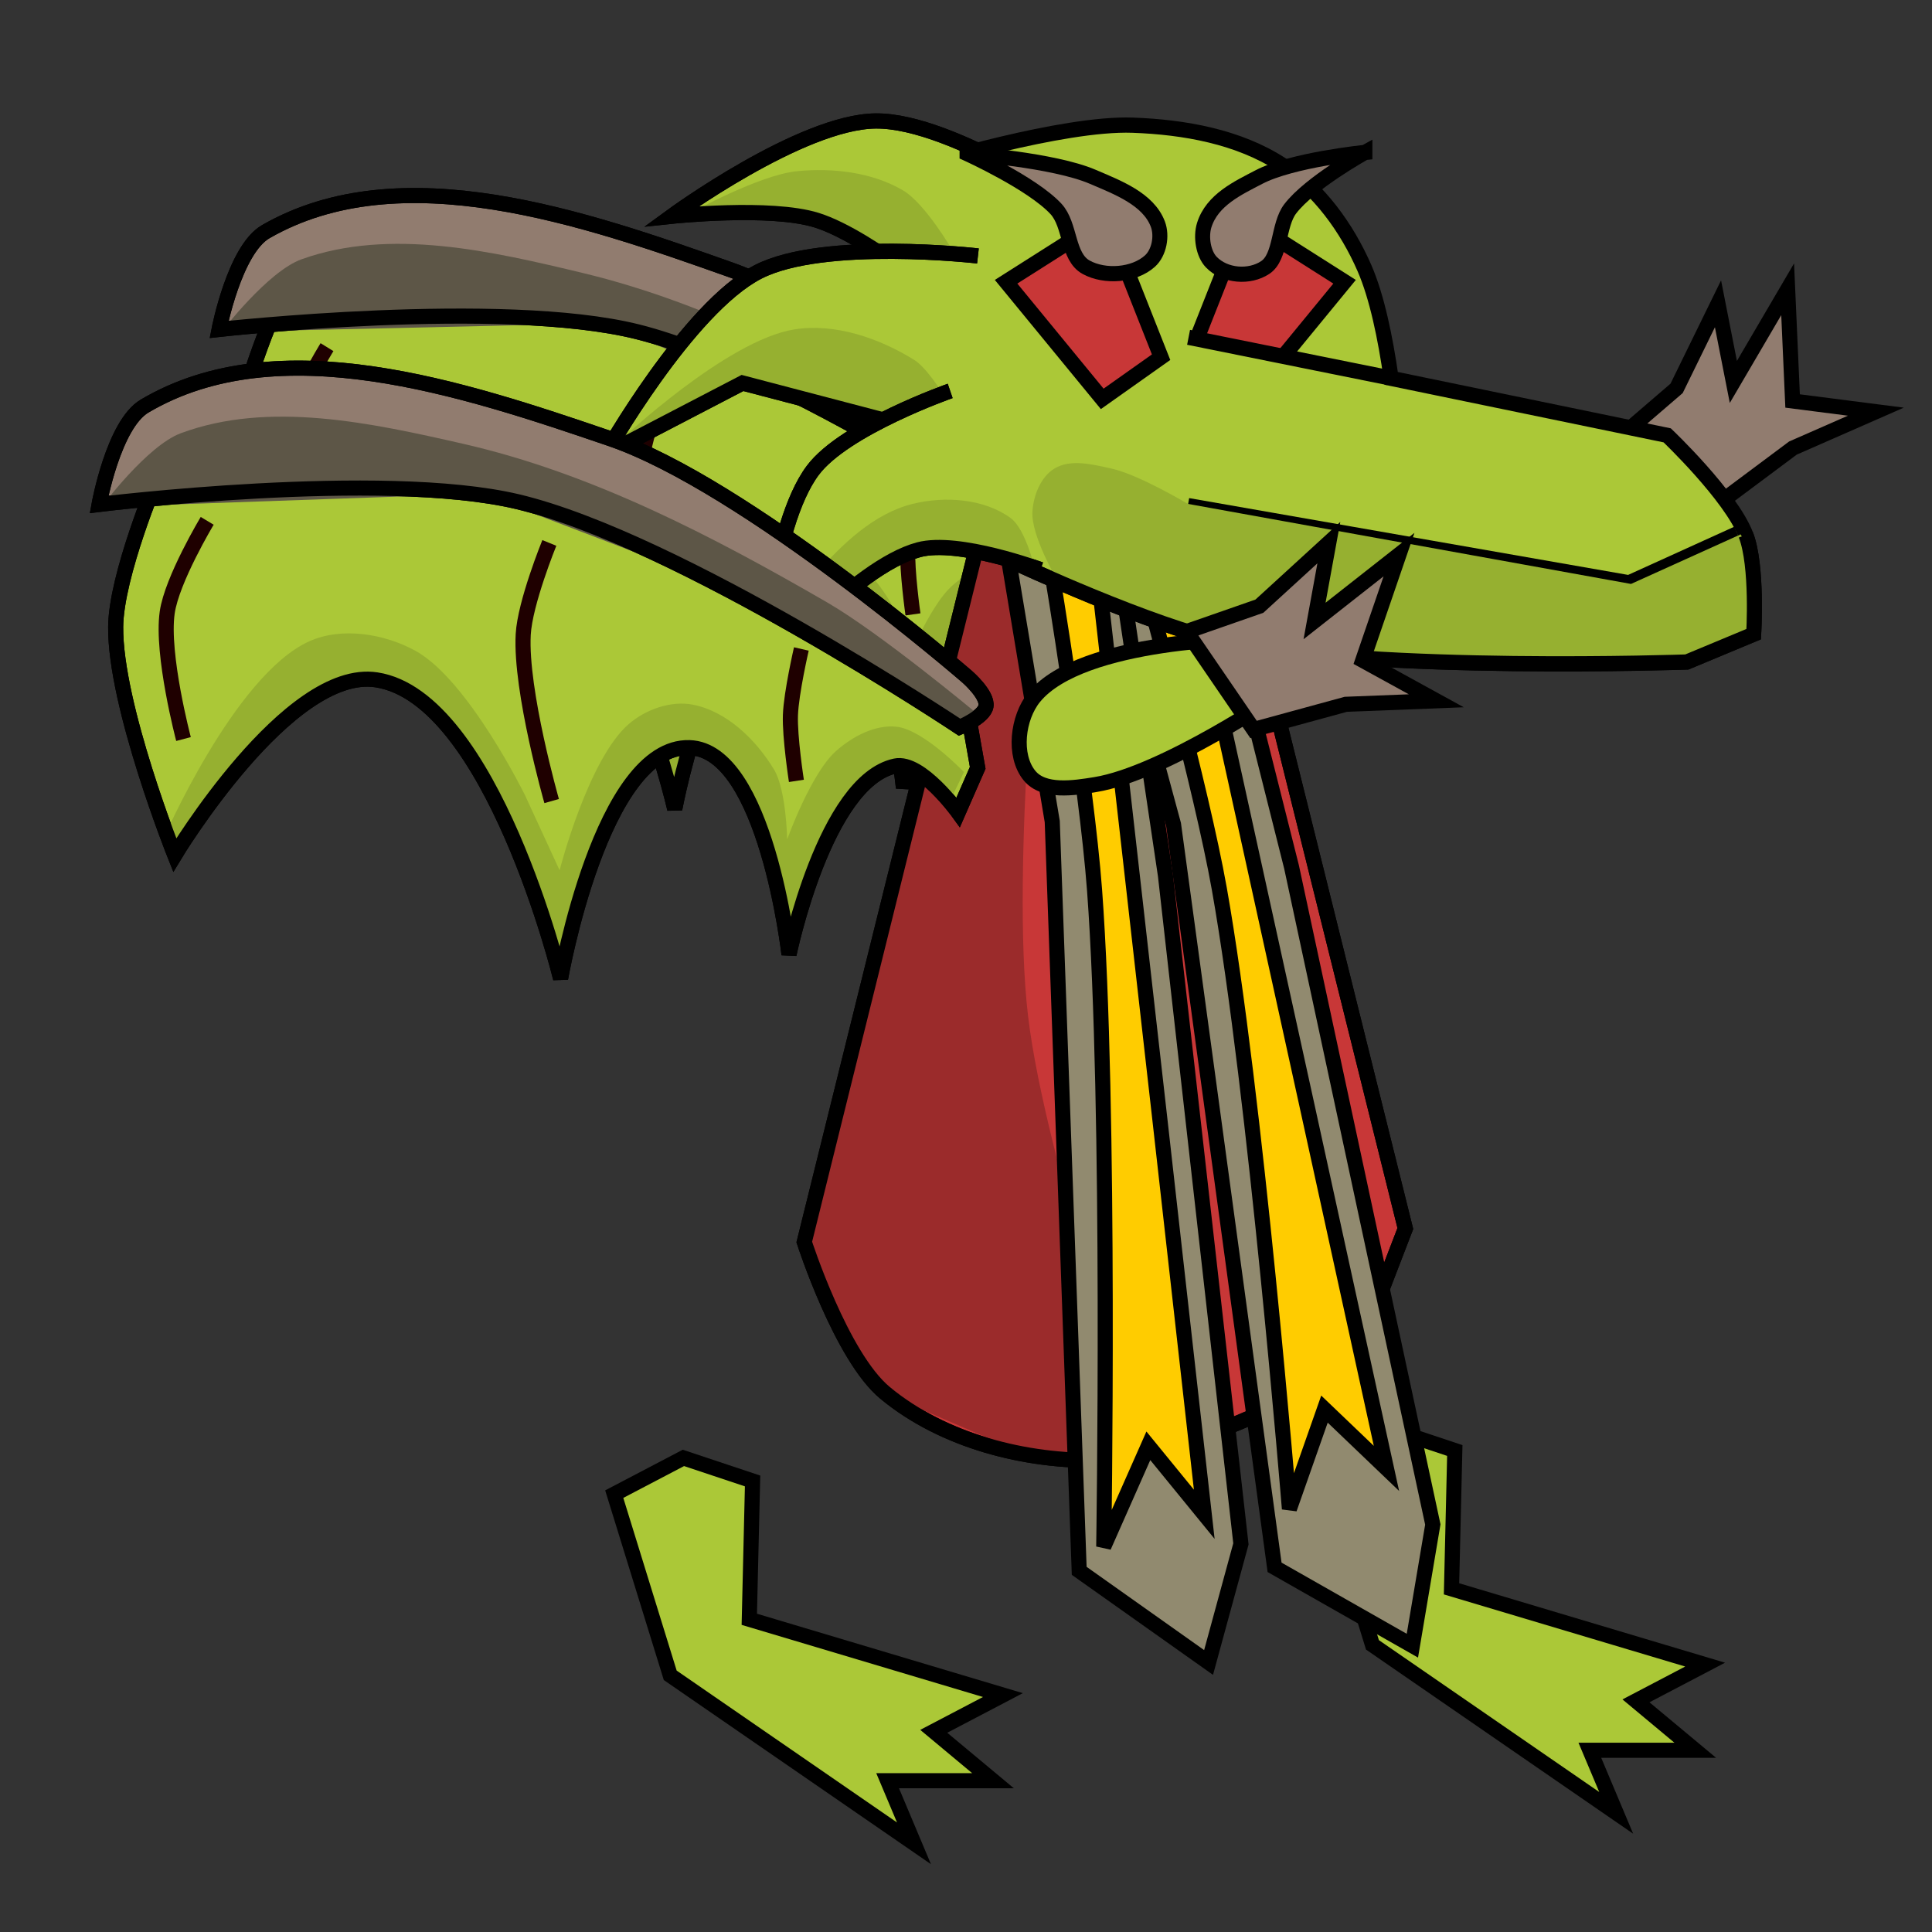 <?xml version="1.0" encoding="UTF-8" standalone="no"?>
<!-- Created with Inkscape (http://www.inkscape.org/) -->

<svg
   xmlns:dc="http://purl.org/dc/elements/1.1/"
   xmlns:cc="http://creativecommons.org/ns#"
   xmlns:rdf="http://www.w3.org/1999/02/22-rdf-syntax-ns#"
   xmlns:svg="http://www.w3.org/2000/svg"
   xmlns="http://www.w3.org/2000/svg"
   xmlns:sodipodi="http://sodipodi.sourceforge.net/DTD/sodipodi-0.dtd"
   xmlns:inkscape="http://www.inkscape.org/namespaces/inkscape"
   width="512"
   height="512"
   viewBox="0 0 135.467 135.467"
   version="1.1"
   id="svg4596"
   inkscape:version="0.92.3 (2405546, 2018-03-11)"
   sodipodi:docname="Dragonkin_Attack.svg"
   inkscape:export-filename="E:\School\WEB-151\Git\Final\sneaksy\Resources\Dragonkin\Dragonkin_Attack.png"
   inkscape:export-xdpi="48"
   inkscape:export-ydpi="48">
  <rect x="0" y="0" width="135.467" height="135.467" fill="#333333" stroke="none"/>
  <defs
     id="defs4590">
    <inkscape:path-effect
       effect="spiro"
       id="path-effect5513"
       is_visible="true" />
    <inkscape:path-effect
       is_visible="true"
       id="path-effect5509"
       effect="spiro" />
    <inkscape:path-effect
       effect="spiro"
       id="path-effect5417"
       is_visible="true" />
    <inkscape:path-effect
       effect="spiro"
       id="path-effect5349"
       is_visible="true" />
    <inkscape:path-effect
       is_visible="true"
       id="path-effect5328"
       effect="spiro" />
    <inkscape:path-effect
       is_visible="true"
       id="path-effect5324"
       effect="spiro" />
    <inkscape:path-effect
       effect="spiro"
       id="path-effect5320"
       is_visible="true" />
    <inkscape:path-effect
       effect="spiro"
       id="path-effect5314"
       is_visible="true" />
    <inkscape:path-effect
       is_visible="true"
       id="path-effect5312"
       effect="spiro" />
    <inkscape:path-effect
       effect="spiro"
       id="path-effect5306"
       is_visible="true" />
    <inkscape:path-effect
       is_visible="true"
       id="path-effect5255"
       effect="spiro" />
    <inkscape:path-effect
       effect="spiro"
       id="path-effect5249"
       is_visible="true" />
    <inkscape:path-effect
       effect="spiro"
       id="path-effect5212"
       is_visible="true" />
    <inkscape:path-effect
       effect="spiro"
       id="path-effect5208"
       is_visible="true" />
    <inkscape:path-effect
       effect="spiro"
       id="path-effect5204"
       is_visible="true" />
    <inkscape:path-effect
       effect="spiro"
       id="path-effect5196"
       is_visible="true" />
    <inkscape:path-effect
       is_visible="true"
       id="path-effect5192"
       effect="spiro" />
    <inkscape:path-effect
       is_visible="true"
       id="path-effect5188"
       effect="spiro" />
    <inkscape:path-effect
       is_visible="true"
       id="path-effect5182"
       effect="spiro" />
    <inkscape:path-effect
       effect="spiro"
       id="path-effect5178"
       is_visible="true" />
    <inkscape:path-effect
       is_visible="true"
       id="path-effect5174"
       effect="spiro" />
    <inkscape:path-effect
       effect="spiro"
       id="path-effect5170"
       is_visible="true" />
    <inkscape:path-effect
       effect="spiro"
       id="path-effect5163"
       is_visible="true" />
    <inkscape:path-effect
       is_visible="true"
       id="path-effect5159"
       effect="spiro" />
    <inkscape:path-effect
       effect="spiro"
       id="path-effect5155"
       is_visible="true" />
    <inkscape:path-effect
       is_visible="true"
       id="path-effect5151"
       effect="spiro" />
    <inkscape:path-effect
       effect="spiro"
       id="path-effect5147"
       is_visible="true" />
    <inkscape:path-effect
       effect="spiro"
       id="path-effect5143"
       is_visible="true" />
    <inkscape:path-effect
       effect="spiro"
       id="path-effect5208-8"
       is_visible="true" />
    <inkscape:path-effect
       is_visible="true"
       id="path-effect5509-7"
       effect="spiro" />
  </defs>
  <sodipodi:namedview
     id="base"
     pagecolor="#ffffff"
     bordercolor="#666666"
     borderopacity="1.0"
     inkscape:pageopacity="0.0"
     inkscape:pageshadow="2"
     inkscape:zoom="0.98994949"
     inkscape:cx="140.26397"
     inkscape:cy="214.37493"
     inkscape:document-units="px"
     inkscape:current-layer="g1242"
     showgrid="false"
     units="px"
     inkscape:snap-global="false"
     inkscape:window-width="1920"
     inkscape:window-height="1017"
     inkscape:window-x="-8"
     inkscape:window-y="-8"
     inkscape:window-maximized="1"
     inkscape:lockguides="true"
     showguides="false" />
  <g
     inkscape:label="Layer 1"
     inkscape:groupmode="layer"
     id="layer1"
     transform="translate(0,-161.533)">
    <g
       id="g1242"
       transform="translate(9.903)">
      <path
         style="opacity:1;vector-effect:none;fill:#abc837;fill-opacity:1;stroke:#000000;stroke-width:1.058;stroke-linecap:butt;stroke-linejoin:miter;stroke-miterlimit:4;stroke-dasharray:none;stroke-dashoffset:0;stroke-opacity:1"
         d="m 91.874,272.938 17.783,5.313 -4.85,2.541 4.157,3.465 h -7.391 l 1.848,4.389 -17.091,-11.78 -3.926,-12.704 4.85,-2.541 4.85,1.617 z"
         id="path1133"
         inkscape:connector-curvature="0"
         sodipodi:nodetypes="ccccccccccc" />
      <g
         transform="rotate(-16.104,3.285,183.657)"
         id="g1184">
        <path
           sodipodi:nodetypes="cacacacaccccc"
           inkscape:connector-curvature="0"
           id="path1166"
           d="m 9.552,184.583 c 0,0 -4.736,5.708 -5.815,9.16 -1.644,5.262 -0.664,16.524 -0.664,16.524 0,0 11.452,-10.361 17.089,-7.675 7.403,3.527 6.309,23.778 6.309,23.778 0,0 7.473,-14.845 13.331,-12.88 5.086,1.707 2.487,15.902 2.487,15.902 0,0 5.914,-10.912 10.954,-10.498 1.821,0.15 3.285,4.387 3.285,4.387 l 2.211,-2.592 0.625,-5.255 -18.324,-21.971 z"
           style="opacity:1;vector-effect:none;fill:#abc837;fill-opacity:1;stroke:#000000;stroke-width:1.058;stroke-linecap:butt;stroke-linejoin:miter;stroke-miterlimit:4;stroke-dasharray:none;stroke-dashoffset:0;stroke-opacity:1" />
        <path
           style="opacity:1;vector-effect:none;fill:#96b030;fill-opacity:1;stroke:none;stroke-width:0.265px;stroke-linecap:butt;stroke-linejoin:miter;stroke-miterlimit:4;stroke-dasharray:none;stroke-dashoffset:0;stroke-opacity:1"
           d="m 2.539,209.068 c 0,0 8.156,-9.674 13.898,-10.424 2.477,-0.323 5.208,1.015 6.949,2.806 2.947,3.032 4.41,11.893 4.41,11.893 l 0.802,5.746 c 0,0 4.158,-6.884 7.617,-8.419 1.425,-0.632 3.297,-0.725 4.677,0 2.155,1.132 3.546,3.654 4.143,6.014 0.407,1.607 -0.535,4.944 -0.535,4.944 0,0 2.931,-3.96 5.078,-4.944 1.382,-0.634 3.142,-0.991 4.544,-0.401 1.75,0.737 3.608,4.41 3.608,4.41 l -1.47,1.604 -2.351,-3.209 -2.268,-0.142 -3.496,2.551 -5.197,6.851 -0.047,-3.355 0.047,-6.993 -2.882,-4.583 -3.213,0.189 -5.197,4.11 -4.819,8.032 -1.039,-11.387 -2.646,-8.882 -2.788,-2.977 -3.166,-0.378 -4.536,1.228 -5.906,3.921 -3.733,3.024 z"
           id="path1168"
           inkscape:connector-curvature="0"
           sodipodi:nodetypes="caaccaaacaacccccccccccccccccccc" />
        <path
           style="opacity:1;vector-effect:none;fill:none;fill-opacity:1;stroke:#000000;stroke-width:1.058;stroke-linecap:butt;stroke-linejoin:miter;stroke-miterlimit:4;stroke-dasharray:none;stroke-dashoffset:0;stroke-opacity:1"
           d="m 9.552,184.583 c 0,0 -4.736,5.708 -5.815,9.16 -1.644,5.262 -0.664,16.524 -0.664,16.524 0,0 11.452,-10.361 17.089,-7.675 7.403,3.527 6.309,23.778 6.309,23.778 0,0 7.473,-14.845 13.331,-12.88 5.086,1.707 2.487,15.902 2.487,15.902 0,0 5.914,-10.912 10.954,-10.498 1.821,0.15 3.285,4.387 3.285,4.387 l 2.211,-2.592 0.625,-5.255 -18.324,-21.971 z"
           id="path1170"
           inkscape:connector-curvature="0"
           sodipodi:nodetypes="cacacacaccccc" />
        <path
           sodipodi:nodetypes="caacacac"
           inkscape:connector-curvature="0"
           id="path1172"
           d="m 59.874,214.354 c 0,0 -10.983,-17.364 -19.128,-23.209 -8.864,-6.36 -19.996,-14.225 -30.591,-11.629 -2.461,0.603 -5.052,5.68 -5.052,5.68 0,0 19.677,3.385 28.133,8.292 10.036,5.825 25.111,24.11 25.111,24.11 0,0 1.85,-0.172 2.198,-0.881 0.361,-0.735 -0.671,-2.364 -0.671,-2.364 z"
           style="opacity:1;vector-effect:none;fill:#917c6f;fill-opacity:1;stroke:#000000;stroke-width:1.058;stroke-linecap:butt;stroke-linejoin:miter;stroke-miterlimit:4;stroke-dasharray:none;stroke-dashoffset:0;stroke-opacity:1" />
        <path
           style="opacity:1;vector-effect:none;fill:#5d5647;fill-opacity:1;stroke:none;stroke-width:0.265px;stroke-linecap:butt;stroke-linejoin:miter;stroke-miterlimit:4;stroke-dasharray:none;stroke-dashoffset:0;stroke-opacity:1"
           d="m 5.212,185.415 c 0,0 4.29,-3.182 6.815,-3.341 6.58,-0.413 12.978,3.155 18.709,6.414 8.076,4.593 14.894,11.262 21.248,18.041 2.961,3.159 7.751,10.424 7.751,10.424 L 58.532,217.354 45.169,203.188 31.003,192.23 Z"
           id="path1174"
           inkscape:connector-curvature="0"
           sodipodi:nodetypes="caaaccccc" />
        <path
           style="opacity:1;vector-effect:none;fill:none;fill-opacity:1;stroke:#000000;stroke-width:1.058;stroke-linecap:butt;stroke-linejoin:miter;stroke-miterlimit:4;stroke-dasharray:none;stroke-dashoffset:0;stroke-opacity:1"
           d="m 59.874,214.354 c 0,0 -10.983,-17.364 -19.128,-23.209 -8.864,-6.36 -19.996,-14.225 -30.591,-11.629 -2.461,0.603 -5.052,5.68 -5.052,5.68 0,0 19.677,3.385 28.133,8.292 10.036,5.825 25.111,24.11 25.111,24.11 0,0 1.85,-0.172 2.198,-0.881 0.361,-0.735 -0.671,-2.364 -0.671,-2.364 z"
           id="path1176"
           inkscape:connector-curvature="0"
           sodipodi:nodetypes="caacacac" />
        <path
           style="opacity:1;vector-effect:none;fill:none;fill-opacity:1;stroke:#1f0000;stroke-width:1.058;stroke-linecap:butt;stroke-linejoin:miter;stroke-miterlimit:4;stroke-dasharray:none;stroke-dashoffset:0;stroke-opacity:1"
           d="m 6.014,202.654 c 0,0 0.214,-6.117 1.47,-8.82 0.985,-2.121 4.544,-5.345 4.544,-5.345"
           id="path1178"
           inkscape:connector-curvature="0"
           sodipodi:nodetypes="cac" />
        <path
           style="opacity:1;vector-effect:none;fill:none;fill-opacity:1;stroke:#1f0000;stroke-width:1.058;stroke-linecap:butt;stroke-linejoin:miter;stroke-miterlimit:4;stroke-dasharray:none;stroke-dashoffset:0;stroke-opacity:1"
           d="m 34.545,196.908 c 0,0 -2.85,3.522 -3.608,5.613 -1.347,3.714 -1.47,11.76 -1.47,11.76"
           id="path1180"
           inkscape:connector-curvature="0"
           sodipodi:nodetypes="cac" />
        <path
           style="opacity:1;vector-effect:none;fill:none;fill-opacity:1;stroke:#1f0000;stroke-width:1.058;stroke-linecap:butt;stroke-linejoin:miter;stroke-miterlimit:4;stroke-dasharray:none;stroke-dashoffset:0;stroke-opacity:1"
           d="m 49.311,209.135 c 0,0 -1.564,2.73 -2.071,4.209 -0.501,1.463 -0.935,4.544 -0.935,4.544"
           id="path1182"
           inkscape:connector-curvature="0"
           sodipodi:nodetypes="cac" />
      </g>
      <g
         id="g1129"
         transform="rotate(-77.16,52.685,184.419)">
        <path
           sodipodi:nodetypes="caaacc"
           inkscape:connector-curvature="0"
           id="path1125"
           d="m 58.586,239.926 c 0,0 -6.798,-9.944 -12.095,-10.394 -1.83,-0.155 -4.211,1.071 -4.725,2.835 -0.433,1.488 1.012,3.034 2.079,4.158 3.34,3.52 12.662,7.182 12.662,7.182 z"
           style="opacity:1;vector-effect:none;fill:#abc837;fill-opacity:1;stroke:#000000;stroke-width:1.058;stroke-linecap:butt;stroke-linejoin:miter;stroke-miterlimit:4;stroke-dasharray:none;stroke-dashoffset:0;stroke-opacity:1" />
        <path
           sodipodi:nodetypes="cccccccccc"
           inkscape:connector-curvature="0"
           id="path1127"
           d="m 56.318,235.768 4.347,3.213 6.426,1.512 -5.103,2.268 7.182,2.268 -7.56,2.079 0.567,5.859 -3.78,-5.103 -5.103,-4.347 z"
           style="opacity:1;vector-effect:none;fill:#917c6f;fill-opacity:1;stroke:#000000;stroke-width:1.058;stroke-linecap:butt;stroke-linejoin:miter;stroke-miterlimit:4;stroke-dasharray:none;stroke-dashoffset:0;stroke-opacity:1" />
      </g>
      <path
         sodipodi:nodetypes="ccaaccccc"
         inkscape:connector-curvature="0"
         id="path1056"
         d="m 58.775,199.104 -12.284,49.515 c 0,0 2.585,8.033 5.67,10.583 4.069,3.365 9.841,4.85 15.119,4.725 6.236,-0.148 17.576,-6.426 17.576,-6.426 l 3.78,-9.827 -11.15,-44.79 -7.749,-4.347 z"
         style="opacity:1;vector-effect:none;fill:#c83737;fill-opacity:1;stroke:#000000;stroke-width:1.058;stroke-linecap:butt;stroke-linejoin:miter;stroke-miterlimit:4;stroke-dasharray:none;stroke-dashoffset:0;stroke-opacity:1" />
      <path
         sodipodi:nodetypes="cccccacc"
         inkscape:connector-curvature="0"
         id="path1115"
         d="m 58.397,199.671 -11.906,48.948 5.103,10.394 10.961,4.725 7.938,-0.378 c 0,0 -7.076,-20.114 -8.315,-30.616 -1.219,-10.327 0.945,-31.183 0.945,-31.183 z"
         style="opacity:1;vector-effect:none;fill:#9b2b2b;fill-opacity:1;stroke:none;stroke-width:0.265px;stroke-linecap:butt;stroke-linejoin:miter;stroke-miterlimit:4;stroke-dasharray:none;stroke-dashoffset:0;stroke-opacity:1" />
      <path
         style="opacity:1;vector-effect:none;fill:none;fill-opacity:1;stroke:#000000;stroke-width:1.058;stroke-linecap:butt;stroke-linejoin:miter;stroke-miterlimit:4;stroke-dasharray:none;stroke-dashoffset:0;stroke-opacity:1"
         d="m 58.775,199.104 -12.284,49.515 c 0,0 2.585,8.033 5.67,10.583 4.069,3.365 9.841,4.85 15.119,4.725 6.236,-0.148 17.576,-6.426 17.576,-6.426 l 3.78,-9.827 -11.15,-44.79 -7.749,-4.347 z"
         id="path1113"
         inkscape:connector-curvature="0"
         sodipodi:nodetypes="ccaaccccc" />
      <path
         style="opacity:1;vector-effect:none;fill:#918a6f;fill-opacity:1;stroke:#000000;stroke-width:1.058;stroke-linecap:butt;stroke-linejoin:miter;stroke-miterlimit:4;stroke-dasharray:none;stroke-dashoffset:0;stroke-opacity:1"
         d="m 67.275,200.473 5.107,18.864 7.085,52.093 9.663,5.495 1.433,-8.499 -9.909,-46.114 -5.969,-23.716 z"
         id="path1064"
         inkscape:connector-curvature="0" />
      <path
         sodipodi:nodetypes="cacccacc"
         inkscape:connector-curvature="0"
         id="path1058"
         d="m 73.705,202.506 c 0,0 5.297,24.063 7.937,36.097 1.894,8.63 5.67,25.891 5.67,25.891 l -4.347,-4.158 -2.457,6.993 c 0,0 -2.367,-29.11 -4.914,-43.467 -1.257,-7.086 -5.103,-20.978 -5.103,-20.978 z"
         style="opacity:1;vector-effect:none;fill:#ffcc00;fill-opacity:1;stroke:#000000;stroke-width:1.058;stroke-linecap:butt;stroke-linejoin:miter;stroke-miterlimit:4;stroke-dasharray:none;stroke-dashoffset:0;stroke-opacity:1" />
      <path
         inkscape:connector-curvature="0"
         id="path1062"
         d="m 60.665,199.86 3.213,19.277 1.89,52.539 9.071,6.426 2.268,-8.315 -5.292,-46.869 -3.591,-24.19 z"
         style="opacity:1;vector-effect:none;fill:#918a6f;fill-opacity:1;stroke:#000000;stroke-width:1.058;stroke-linecap:butt;stroke-linejoin:miter;stroke-miterlimit:4;stroke-dasharray:none;stroke-dashoffset:0;stroke-opacity:1" />
      <path
         style="opacity:1;vector-effect:none;fill:#ffcc00;fill-opacity:1;stroke:#000000;stroke-width:1.058;stroke-linecap:butt;stroke-linejoin:miter;stroke-miterlimit:4;stroke-dasharray:none;stroke-dashoffset:0;stroke-opacity:1"
         d="m 67.05,201.387 c 0,0 2.92,25.748 4.373,38.623 1.041,9.233 3.113,27.701 3.113,27.701 l -3.92,-4.802 -3.128,7.071 c 0,0 0.489,-30.732 -0.643,-46.031 -0.559,-7.551 -3.029,-22.496 -3.029,-22.496 z"
         id="path1060"
         inkscape:connector-curvature="0"
         sodipodi:nodetypes="cacccacc" />
      <g
         style="stroke-width:0.683"
         transform="matrix(1.456,0,0,1.473,-17.574,-79.282)"
         id="g973">
        <path
           style="opacity:1;vector-effect:none;fill:#abc837;fill-opacity:1;stroke:#000000;stroke-width:2.732;stroke-linecap:butt;stroke-linejoin:miter;stroke-miterlimit:4;stroke-dasharray:none;stroke-dashoffset:0;stroke-opacity:1"
           d="M 225.715,29.857 C 212.881,29.403 187.857,37 187.857,37 c 0,0 0.306,27.488 3.57,40.715 2.659,10.776 12.857,30.713 12.857,30.713 0,0 25.131,11.58 38.572,14.287 27.334,5.504 83.57,3.57 83.57,3.57 l 12.145,-5 c 0,0 0.77,-12.306 -1.43,-17.857 -2.808,-7.086 -14.285,-17.855 -14.285,-17.855 L 272.695,75.334 c -1.063,-7.361 -2.596,-14.656 -4.838,-19.762 -3.2,-7.286 -8.319,-14.249 -15,-18.572 -7.854,-5.083 -17.793,-6.811 -27.143,-7.143 z"
           id="path1054"
           inkscape:connector-curvature="0"
           sodipodi:nodetypes="ccscaccaccccc"
           transform="matrix(0.265,0,0,0.265,0,161.533)" />
        <path
           inkscape:connector-curvature="0"
           id="path948"
           d="m 62.555,180.489 2.646,-6.615 4.819,3.024 -4.63,5.575 z"
           style="opacity:1;vector-effect:none;fill:#c83737;fill-opacity:1;stroke:#000000;stroke-width:0.723;stroke-linecap:butt;stroke-linejoin:miter;stroke-miterlimit:4;stroke-dasharray:none;stroke-dashoffset:0;stroke-opacity:1" />
        <path
           style="opacity:1;vector-effect:none;fill:#abc837;fill-opacity:1;stroke:none;stroke-width:0.181px;stroke-linecap:butt;stroke-linejoin:miter;stroke-miterlimit:4;stroke-dasharray:none;stroke-dashoffset:0;stroke-opacity:1"
           d="m 69.973,181.127 -8.456,-2.035 -0.293,2.171 4.839,3.573 z"
           id="path950"
           inkscape:connector-curvature="0" />
        <path
           style="opacity:1;vector-effect:none;fill:#abc837;fill-opacity:1;stroke:#000000;stroke-width:0.723;stroke-linecap:butt;stroke-linejoin:miter;stroke-miterlimit:4;stroke-dasharray:none;stroke-dashoffset:0;stroke-opacity:1"
           d="m 57.83,173.78 c 0,0 -6.614,-4.575 -10.394,-4.536 -3.608,0.038 -9.827,4.536 -9.827,4.536 0,0 4.766,-0.503 6.993,0.189 2.653,0.824 6.993,4.536 6.993,4.536"
           id="path96"
           inkscape:connector-curvature="0"
           sodipodi:nodetypes="cacac" />
        <path
           sodipodi:nodetypes="caaccacc"
           inkscape:connector-curvature="0"
           id="path1028"
           d="m 38.511,173.632 c 0,0 3.309,-1.818 5.141,-1.997 1.717,-0.167 3.606,0.046 5.095,0.908 1.079,0.624 2.387,2.859 2.387,2.859 l -3.902,-0.045 c 0,0 -1.448,-1.259 -2.341,-1.543 -1.676,-0.533 -5.279,-0.182 -5.279,-0.182 z"
           style="opacity:1;vector-effect:none;fill:#96b030;fill-opacity:1;stroke:none;stroke-width:0.181px;stroke-linecap:butt;stroke-linejoin:miter;stroke-miterlimit:4;stroke-dasharray:none;stroke-dashoffset:0;stroke-opacity:1" />
        <path
           sodipodi:nodetypes="cacac"
           inkscape:connector-curvature="0"
           id="path1030"
           d="m 57.83,173.78 c 0,0 -6.614,-4.575 -10.394,-4.536 -3.608,0.038 -9.827,4.536 -9.827,4.536 0,0 4.766,-0.503 6.993,0.189 2.653,0.824 6.993,4.536 6.993,4.536"
           style="opacity:1;vector-effect:none;fill:none;fill-opacity:1;stroke:#000000;stroke-width:0.723;stroke-linecap:butt;stroke-linejoin:miter;stroke-miterlimit:4;stroke-dasharray:none;stroke-dashoffset:0;stroke-opacity:1" />
        <path
           style="opacity:1;vector-effect:none;fill:#abc837;fill-opacity:1;stroke:#000000;stroke-width:0.723;stroke-linecap:butt;stroke-linejoin:miter;stroke-miterlimit:4;stroke-dasharray:none;stroke-dashoffset:0;stroke-opacity:1"
           d="m 52.364,175.67 c 0,0 -7.429,-0.844 -10.583,0.756 -3.388,1.719 -7.371,8.693 -7.371,8.693 l 6.615,-3.402 10.205,2.646"
           id="path98"
           inkscape:connector-curvature="0"
           sodipodi:nodetypes="caccc" />
        <path
           sodipodi:nodetypes="aacccca"
           inkscape:connector-curvature="0"
           id="path975"
           d="m 49.297,180.62 c -1.689,-1.039 -3.82,-1.764 -5.783,-1.452 -3.26,0.518 -8.354,5.264 -8.354,5.264 l 6.197,-2.768 6.518,1.77 2.754,-1.271 c 0,0 -0.751,-1.186 -1.331,-1.543 z"
           style="opacity:1;vector-effect:none;fill:#96b030;fill-opacity:1;stroke:none;stroke-width:0.181px;stroke-linecap:butt;stroke-linejoin:miter;stroke-miterlimit:4;stroke-dasharray:none;stroke-dashoffset:0;stroke-opacity:1" />
        <path
           sodipodi:nodetypes="caccc"
           inkscape:connector-curvature="0"
           id="path1022"
           d="m 52.364,175.67 c 0,0 -7.429,-0.844 -10.583,0.756 -3.388,1.719 -7.371,8.693 -7.371,8.693 l 6.615,-3.402 10.205,2.646"
           style="opacity:1;vector-effect:none;fill:none;fill-opacity:1;stroke:#000000;stroke-width:0.723;stroke-linecap:butt;stroke-linejoin:miter;stroke-miterlimit:4;stroke-dasharray:none;stroke-dashoffset:0;stroke-opacity:1" />
        <path
           style="opacity:1;vector-effect:none;fill:#abc837;fill-opacity:1;stroke:#000000;stroke-width:0.723;stroke-linecap:butt;stroke-linejoin:miter;stroke-miterlimit:4;stroke-dasharray:none;stroke-dashoffset:0;stroke-opacity:1"
           d="m 51.027,182.095 c 0,0 -5.081,1.756 -6.615,3.78 -2.039,2.692 -2.457,9.827 -2.457,9.827 0,0 4.439,-5.226 7.56,-6.048 1.913,-0.504 5.859,0.945 5.859,0.945"
           id="path100"
           inkscape:connector-curvature="0"
           sodipodi:nodetypes="cacac" />
        <path
           sodipodi:nodetypes="caaaccccc"
           inkscape:connector-curvature="0"
           id="path1024"
           d="m 55.081,190.466 c 0,0 -0.44,-1.809 -1.135,-2.314 -1.286,-0.935 -3.178,-1.058 -4.724,-0.681 -1.865,0.456 -3.407,1.92 -4.678,3.358 -1.13,1.278 -2.453,4.492 -2.453,4.492 l 5.178,-4.901 2.543,-1.134 3.497,0.59 z"
           style="opacity:1;vector-effect:none;fill:#96b030;fill-opacity:1;stroke:none;stroke-width:0.181px;stroke-linecap:butt;stroke-linejoin:miter;stroke-miterlimit:4;stroke-dasharray:none;stroke-dashoffset:0;stroke-opacity:1" />
        <path
           style="opacity:1;vector-effect:none;fill:#c83737;fill-opacity:1;stroke:#000000;stroke-width:0.723;stroke-linecap:butt;stroke-linejoin:miter;stroke-miterlimit:4;stroke-dasharray:none;stroke-dashoffset:0;stroke-opacity:1"
           d="m 61.184,180.489 -2.646,-6.615 -4.819,3.024 4.63,5.575 z"
           id="path946"
           inkscape:connector-curvature="0" />
        <path
           style="opacity:1;vector-effect:none;fill:none;fill-opacity:1;stroke:#000000;stroke-width:0.723;stroke-linecap:butt;stroke-linejoin:miter;stroke-miterlimit:4;stroke-dasharray:none;stroke-dashoffset:0;stroke-opacity:1"
           d="m 72.151,181.465 -9.643,-1.922"
           id="path944"
           inkscape:connector-curvature="0"
           sodipodi:nodetypes="cc" />
        <path
           style="opacity:1;vector-effect:none;fill:#917c6f;fill-opacity:1;stroke:#000000;stroke-width:0.723;stroke-linecap:butt;stroke-linejoin:miter;stroke-miterlimit:4;stroke-dasharray:none;stroke-dashoffset:0;stroke-opacity:1"
           d="m 51.84,170.797 c 0,0 4.163,0.303 6.051,1.104 1.185,0.503 2.674,1.05 3.136,2.251 0.216,0.561 0.068,1.364 -0.381,1.763 -0.769,0.683 -2.167,0.783 -3.071,0.293 -0.917,-0.498 -0.739,-2.011 -1.451,-2.775 -1.143,-1.226 -4.284,-2.636 -4.284,-2.636 z"
           id="path952"
           inkscape:connector-curvature="0"
           sodipodi:nodetypes="caaaaac" />
        <path
           sodipodi:nodetypes="caaaaac"
           inkscape:connector-curvature="0"
           id="path954"
           d="m 70.998,170.743 c 0,0 -3.518,0.35 -5.106,1.173 -0.997,0.516 -2.251,1.081 -2.631,2.287 -0.177,0.564 -0.044,1.365 0.34,1.759 0.657,0.674 1.84,0.758 2.6,0.257 0.771,-0.508 0.605,-2.02 1.2,-2.791 0.955,-1.239 3.597,-2.685 3.597,-2.685 z"
           style="opacity:1;vector-effect:none;fill:#917c6f;fill-opacity:1;stroke:#000000;stroke-width:0.723;stroke-linecap:butt;stroke-linejoin:miter;stroke-miterlimit:4;stroke-dasharray:none;stroke-dashoffset:0;stroke-opacity:1" />
        <path
           style="opacity:1;vector-effect:none;fill:#ffffff;fill-opacity:1;stroke:#000000;stroke-width:0.723;stroke-linecap:butt;stroke-linejoin:miter;stroke-miterlimit:4;stroke-dasharray:none;stroke-dashoffset:0;stroke-opacity:1"
           d="m 63.543,187.887 1.537,3.608 2.272,-3.007 z"
           id="path958"
           inkscape:connector-curvature="0" />
        <path
           style="opacity:1;vector-effect:none;fill:none;fill-opacity:1;stroke:#000000;stroke-width:0.723;stroke-linecap:butt;stroke-linejoin:miter;stroke-miterlimit:4;stroke-dasharray:none;stroke-dashoffset:0;stroke-opacity:1"
           d="m 88.934,188.889 -5.212,2.339 -21.248,-3.675"
           id="path956"
           inkscape:connector-curvature="0" />
        <path
           sodipodi:nodetypes="cacac"
           inkscape:connector-curvature="0"
           id="path1026"
           d="m 51.027,182.095 c 0,0 -5.081,1.756 -6.615,3.78 -2.039,2.692 -2.457,9.827 -2.457,9.827 0,0 4.439,-5.226 7.56,-6.048 1.913,-0.504 5.859,0.945 5.859,0.945"
           style="opacity:1;vector-effect:none;fill:none;fill-opacity:1;stroke:#000000;stroke-width:0.723;stroke-linecap:butt;stroke-linejoin:miter;stroke-miterlimit:4;stroke-dasharray:none;stroke-dashoffset:0;stroke-opacity:1" />
        <path
           sodipodi:nodetypes="cccaaaccccccc"
           inkscape:connector-curvature="0"
           id="path1032"
           d="m 89.093,188.923 -5.279,2.36 -21.344,-3.812 c 0,0 -2.355,-1.392 -3.672,-1.679 -0.897,-0.195 -1.971,-0.474 -2.754,0 -0.66,0.399 -1.007,1.279 -1.056,2.042 -0.074,1.156 1.193,3.267 1.193,3.267 l 6.977,2.677 6.564,0.771 16.662,0.499 3.259,-1.588 0.138,-3.358 z"
           style="opacity:1;vector-effect:none;fill:#96b030;fill-opacity:1;stroke:none;stroke-width:0.181px;stroke-linecap:butt;stroke-linejoin:miter;stroke-miterlimit:4;stroke-dasharray:none;stroke-dashoffset:0;stroke-opacity:1" />
        <path
           transform="matrix(0.265,0,0,0.265,0,161.533)"
           sodipodi:nodetypes="caccc"
           inkscape:connector-curvature="0"
           id="path1034"
           d="m 204.285,108.428 c 0,0 25.131,11.58 38.572,14.287 27.334,5.504 83.57,3.57 83.57,3.57 l 12.145,-5 c 0,0 0.77,-12.306 -1.43,-17.857"
           style="opacity:1;vector-effect:none;fill:none;fill-opacity:1;stroke:#000000;stroke-width:2.732;stroke-linecap:butt;stroke-linejoin:miter;stroke-miterlimit:4;stroke-dasharray:none;stroke-dashoffset:0;stroke-opacity:1" />
      </g>
      <g
         transform="rotate(-55.695,36.461,204.722)"
         id="g1123">
        <path
           style="opacity:1;vector-effect:none;fill:#abc837;fill-opacity:1;stroke:#000000;stroke-width:1.058;stroke-linecap:butt;stroke-linejoin:miter;stroke-miterlimit:4;stroke-dasharray:none;stroke-dashoffset:0;stroke-opacity:1"
           d="m 58.586,239.926 c 0,0 -6.798,-9.944 -12.095,-10.394 -1.83,-0.155 -4.211,1.071 -4.725,2.835 -0.433,1.488 1.012,3.034 2.079,4.158 3.34,3.52 12.662,7.182 12.662,7.182 z"
           id="path1119"
           inkscape:connector-curvature="0"
           sodipodi:nodetypes="caaacc" />
        <path
           style="opacity:1;vector-effect:none;fill:#917c6f;fill-opacity:1;stroke:#000000;stroke-width:1.058;stroke-linecap:butt;stroke-linejoin:miter;stroke-miterlimit:4;stroke-dasharray:none;stroke-dashoffset:0;stroke-opacity:1"
           d="m 56.318,235.768 4.347,3.213 6.426,1.512 -5.103,2.268 7.182,2.268 -7.56,2.079 0.567,5.859 -3.78,-5.103 -5.103,-4.347 z"
           id="path1117"
           inkscape:connector-curvature="0"
           sodipodi:nodetypes="cccccccccc" />
      </g>
      <path
         sodipodi:nodetypes="ccccccccccc"
         inkscape:connector-curvature="0"
         id="path1131"
         d="m 42.636,275.074 17.783,5.313 -4.85,2.541 4.157,3.465 h -7.391 l 1.848,4.389 -17.091,-11.78 -3.926,-12.704 4.85,-2.541 4.85,1.617 z"
         style="opacity:1;vector-effect:none;fill:#abc837;fill-opacity:1;stroke:#000000;stroke-width:1.058;stroke-linecap:butt;stroke-linejoin:miter;stroke-miterlimit:4;stroke-dasharray:none;stroke-dashoffset:0;stroke-opacity:1" />
      <g
         id="g1105"
         transform="rotate(-16.806,40.698,218.327)">
        <path
           style="opacity:1;vector-effect:none;fill:#abc837;fill-opacity:1;stroke:#000000;stroke-width:1.058;stroke-linecap:butt;stroke-linejoin:miter;stroke-miterlimit:4;stroke-dasharray:none;stroke-dashoffset:0;stroke-opacity:1"
           d="m 9.552,184.583 c 0,0 -4.736,5.708 -5.815,9.16 -1.644,5.262 -0.664,16.524 -0.664,16.524 0,0 11.452,-10.361 17.089,-7.675 7.403,3.527 6.309,23.778 6.309,23.778 0,0 7.473,-14.845 13.331,-12.88 5.086,1.707 2.487,15.902 2.487,15.902 0,0 5.914,-10.912 10.954,-10.498 1.821,0.15 3.285,4.387 3.285,4.387 l 2.211,-2.592 0.625,-5.255 -18.324,-21.971 z"
           id="path1068"
           inkscape:connector-curvature="0"
           sodipodi:nodetypes="cacacacaccccc" />
        <path
           sodipodi:nodetypes="caaccaaacaacccccccccccccccccccc"
           inkscape:connector-curvature="0"
           id="path1141"
           d="m 2.539,209.068 c 0,0 8.156,-9.674 13.898,-10.424 2.477,-0.323 5.208,1.015 6.949,2.806 2.947,3.032 4.41,11.893 4.41,11.893 l 0.802,5.746 c 0,0 4.158,-6.884 7.617,-8.419 1.425,-0.632 3.297,-0.725 4.677,0 2.155,1.132 3.546,3.654 4.143,6.014 0.407,1.607 -0.535,4.944 -0.535,4.944 0,0 2.931,-3.96 5.078,-4.944 1.382,-0.634 3.142,-0.991 4.544,-0.401 1.75,0.737 3.608,4.41 3.608,4.41 l -1.47,1.604 -2.351,-3.209 -2.268,-0.142 -3.496,2.551 -5.197,6.851 -0.047,-3.355 0.047,-6.993 -2.882,-4.583 -3.213,0.189 -5.197,4.11 -4.819,8.032 -1.039,-11.387 -2.646,-8.882 -2.788,-2.977 -3.166,-0.378 -4.536,1.228 -5.906,3.921 -3.733,3.024 z"
           style="opacity:1;vector-effect:none;fill:#96b030;fill-opacity:1;stroke:none;stroke-width:0.265px;stroke-linecap:butt;stroke-linejoin:miter;stroke-miterlimit:4;stroke-dasharray:none;stroke-dashoffset:0;stroke-opacity:1" />
        <path
           sodipodi:nodetypes="cacacacaccccc"
           inkscape:connector-curvature="0"
           id="path1139"
           d="m 9.552,184.583 c 0,0 -4.736,5.708 -5.815,9.16 -1.644,5.262 -0.664,16.524 -0.664,16.524 0,0 11.452,-10.361 17.089,-7.675 7.403,3.527 6.309,23.778 6.309,23.778 0,0 7.473,-14.845 13.331,-12.88 5.086,1.707 2.487,15.902 2.487,15.902 0,0 5.914,-10.912 10.954,-10.498 1.821,0.15 3.285,4.387 3.285,4.387 l 2.211,-2.592 0.625,-5.255 -18.324,-21.971 z"
           style="opacity:1;vector-effect:none;fill:none;fill-opacity:1;stroke:#000000;stroke-width:1.058;stroke-linecap:butt;stroke-linejoin:miter;stroke-miterlimit:4;stroke-dasharray:none;stroke-dashoffset:0;stroke-opacity:1" />
        <path
           style="opacity:1;vector-effect:none;fill:#917c6f;fill-opacity:1;stroke:#000000;stroke-width:1.058;stroke-linecap:butt;stroke-linejoin:miter;stroke-miterlimit:4;stroke-dasharray:none;stroke-dashoffset:0;stroke-opacity:1"
           d="m 59.874,214.354 c 0,0 -10.983,-17.364 -19.128,-23.209 -8.864,-6.36 -19.996,-14.225 -30.591,-11.629 -2.461,0.603 -5.052,5.68 -5.052,5.68 0,0 19.677,3.385 28.133,8.292 10.036,5.825 25.111,24.11 25.111,24.11 0,0 1.85,-0.172 2.198,-0.881 0.361,-0.735 -0.671,-2.364 -0.671,-2.364 z"
           id="path1066"
           inkscape:connector-curvature="0"
           sodipodi:nodetypes="caacacac" />
        <path
           sodipodi:nodetypes="caaaccccc"
           inkscape:connector-curvature="0"
           id="path1137"
           d="m 5.212,185.415 c 0,0 4.29,-3.182 6.815,-3.341 6.58,-0.413 12.978,3.155 18.709,6.414 8.076,4.593 14.894,11.262 21.248,18.041 2.961,3.159 7.751,10.424 7.751,10.424 L 58.532,217.354 45.169,203.188 31.003,192.23 Z"
           style="opacity:1;vector-effect:none;fill:#5d5647;fill-opacity:1;stroke:none;stroke-width:0.265px;stroke-linecap:butt;stroke-linejoin:miter;stroke-miterlimit:4;stroke-dasharray:none;stroke-dashoffset:0;stroke-opacity:1" />
        <path
           sodipodi:nodetypes="caacacac"
           inkscape:connector-curvature="0"
           id="path1135"
           d="m 59.874,214.354 c 0,0 -10.983,-17.364 -19.128,-23.209 -8.864,-6.36 -19.996,-14.225 -30.591,-11.629 -2.461,0.603 -5.052,5.68 -5.052,5.68 0,0 19.677,3.385 28.133,8.292 10.036,5.825 25.111,24.11 25.111,24.11 0,0 1.85,-0.172 2.198,-0.881 0.361,-0.735 -0.671,-2.364 -0.671,-2.364 z"
           style="opacity:1;vector-effect:none;fill:none;fill-opacity:1;stroke:#000000;stroke-width:1.058;stroke-linecap:butt;stroke-linejoin:miter;stroke-miterlimit:4;stroke-dasharray:none;stroke-dashoffset:0;stroke-opacity:1" />
        <path
           sodipodi:nodetypes="cac"
           inkscape:connector-curvature="0"
           id="path1158"
           d="m 6.014,202.654 c 0,0 0.214,-6.117 1.47,-8.82 0.985,-2.121 4.544,-5.345 4.544,-5.345"
           style="opacity:1;vector-effect:none;fill:none;fill-opacity:1;stroke:#1f0000;stroke-width:1.058;stroke-linecap:butt;stroke-linejoin:miter;stroke-miterlimit:4;stroke-dasharray:none;stroke-dashoffset:0;stroke-opacity:1" />
        <path
           sodipodi:nodetypes="cac"
           inkscape:connector-curvature="0"
           id="path1162"
           d="m 34.545,196.908 c 0,0 -2.85,3.522 -3.608,5.613 -1.347,3.714 -1.47,11.76 -1.47,11.76"
           style="opacity:1;vector-effect:none;fill:none;fill-opacity:1;stroke:#1f0000;stroke-width:1.058;stroke-linecap:butt;stroke-linejoin:miter;stroke-miterlimit:4;stroke-dasharray:none;stroke-dashoffset:0;stroke-opacity:1" />
        <path
           sodipodi:nodetypes="cac"
           inkscape:connector-curvature="0"
           id="path1164"
           d="m 49.311,209.135 c 0,0 -1.564,2.73 -2.071,4.209 -0.501,1.463 -0.935,4.544 -0.935,4.544"
           style="opacity:1;vector-effect:none;fill:none;fill-opacity:1;stroke:#1f0000;stroke-width:1.058;stroke-linecap:butt;stroke-linejoin:miter;stroke-miterlimit:4;stroke-dasharray:none;stroke-dashoffset:0;stroke-opacity:1" />
      </g>
    </g>
  </g>
</svg>
